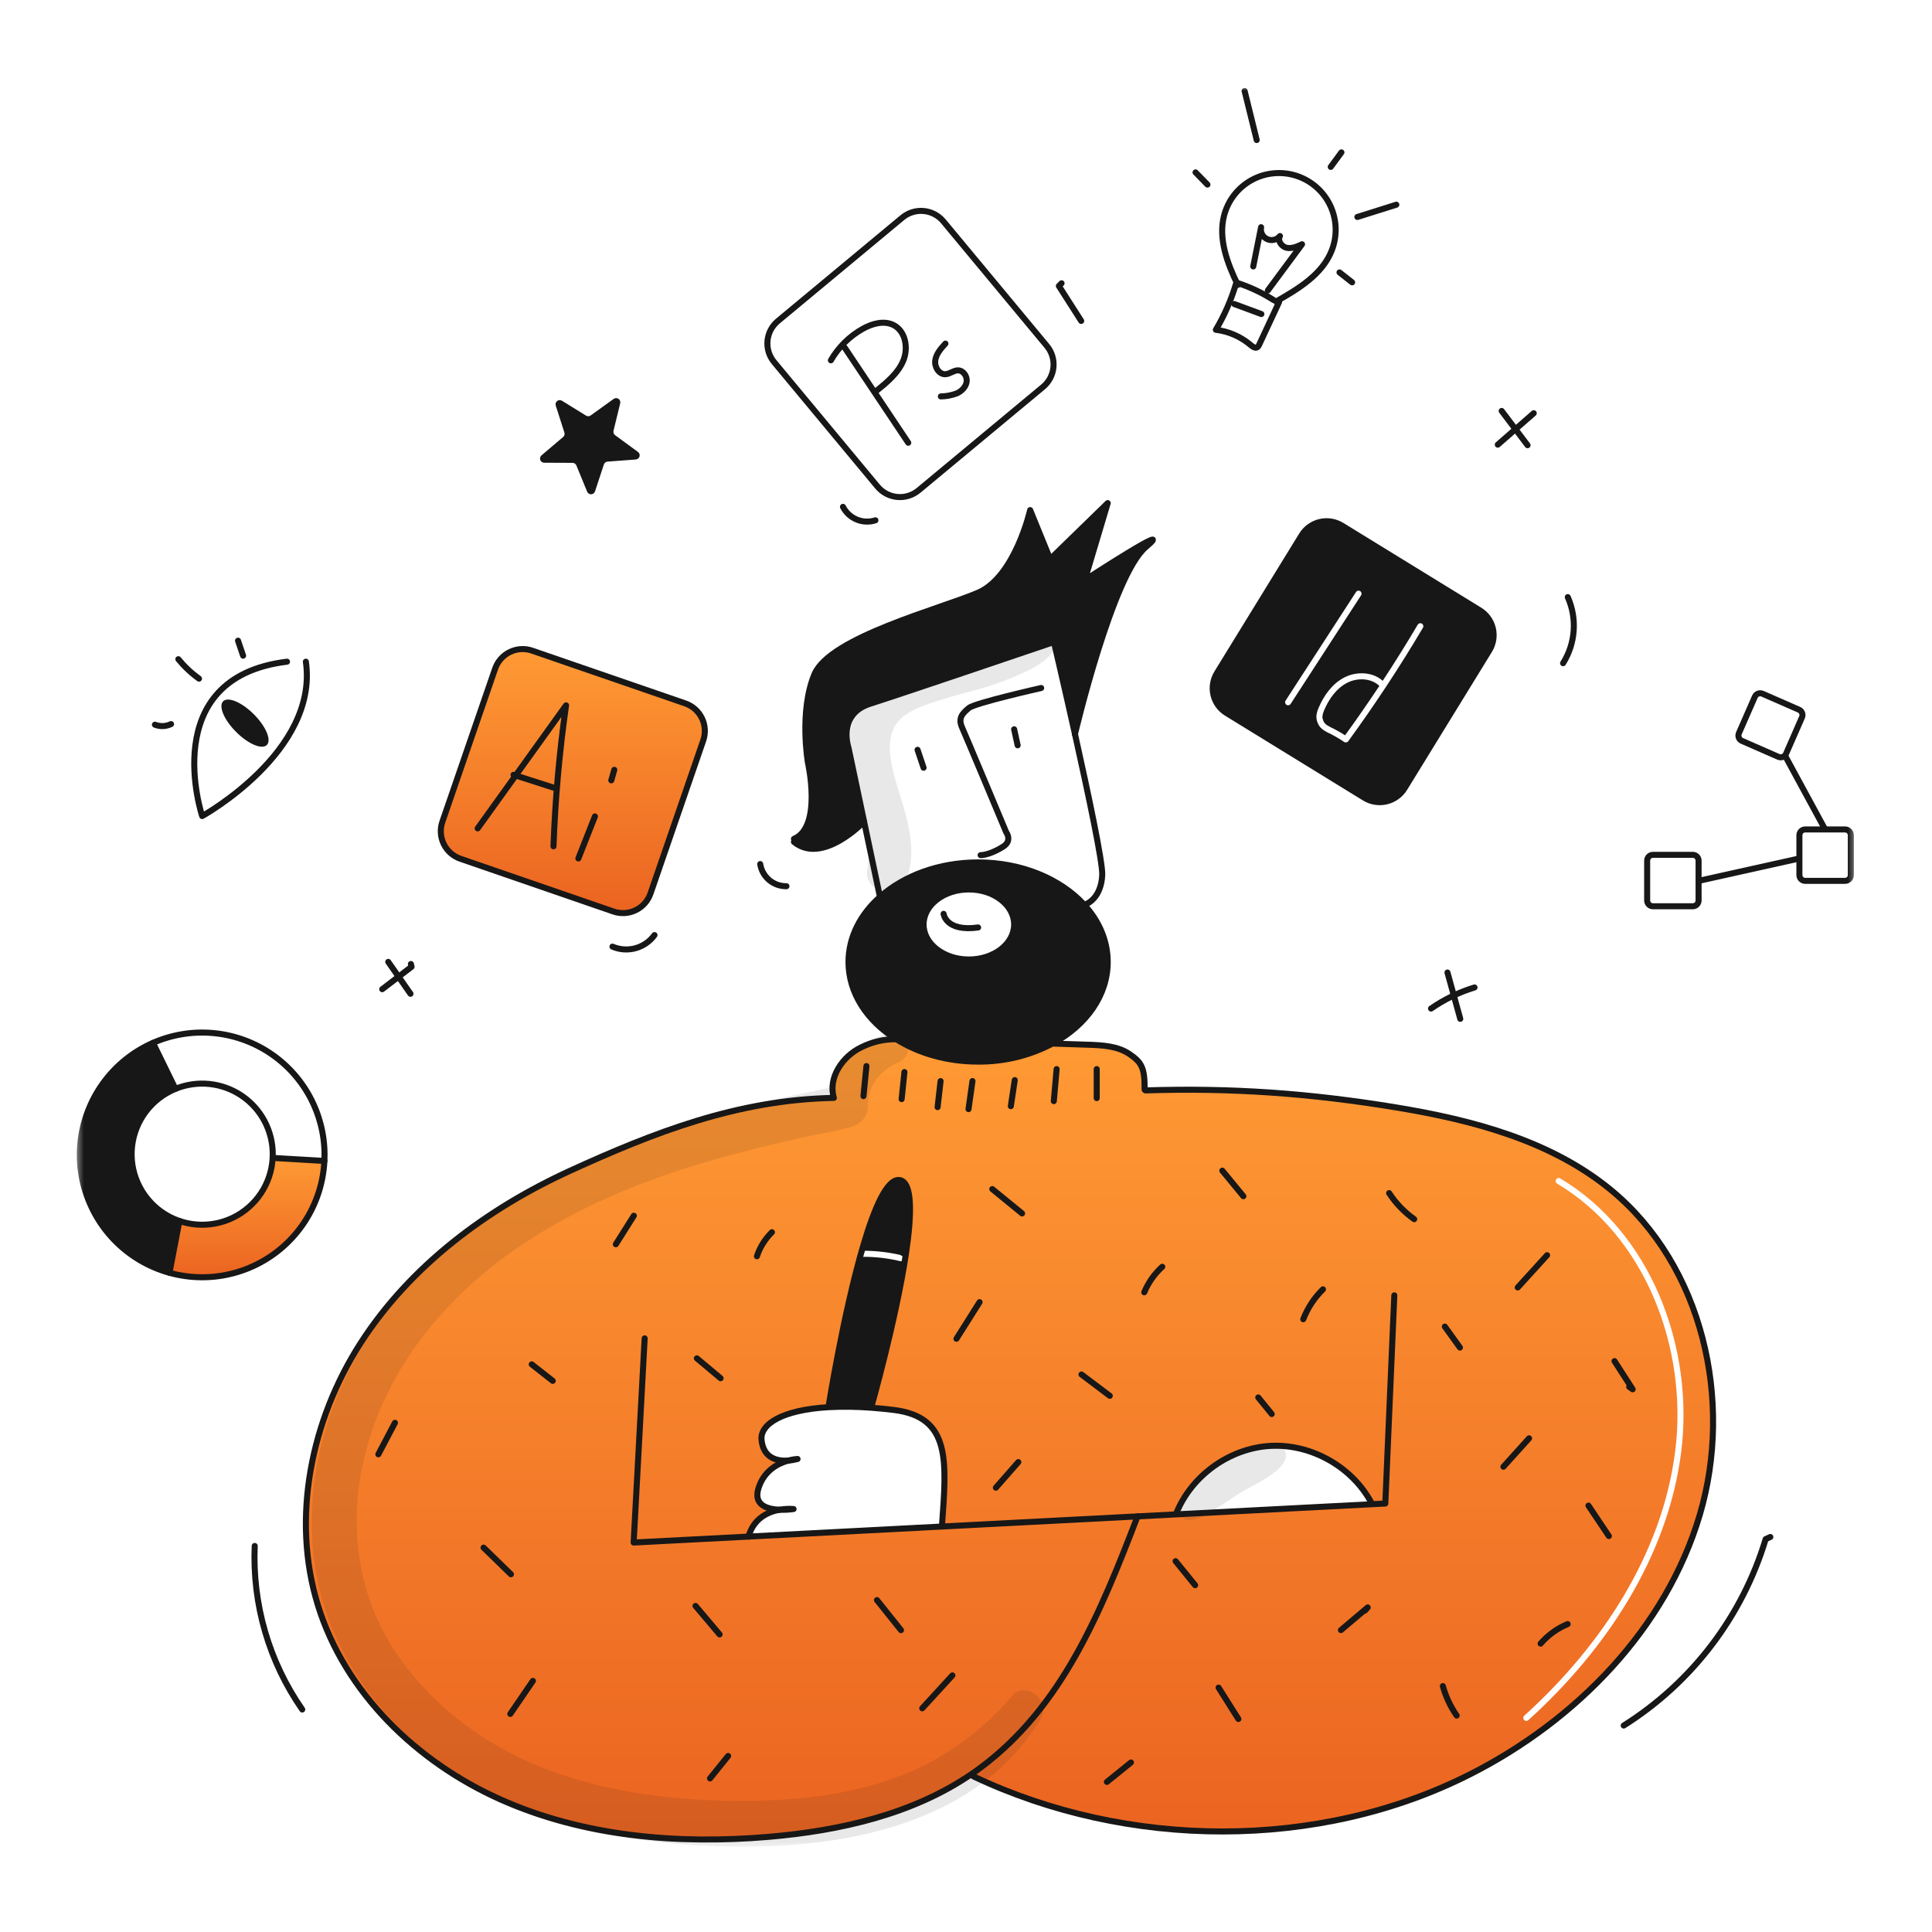<svg width="288" height="288" viewBox="0 0 288 288" fill="none" xmlns="http://www.w3.org/2000/svg">
<mask id="mask0_28_12842" style="mask-type:luminance" maskUnits="userSpaceOnUse" x="11" y="12" width="266" height="264">
<path d="M276.599 12.9H11.399V275.4H276.599V12.9Z" fill="white"/>
</mask>
<g mask="url(#mask0_28_12842)">
<path fill-rule="evenodd" clip-rule="evenodd" d="M129.87 209.786C129.87 209.786 133.564 196.776 135.048 186.876L134.639 186.816C133.025 183.372 128.962 185.678 128.812 185.763L128.672 185.722C128.593 185.99 128.515 186.261 128.437 186.535C128.511 186.482 128.602 186.45 128.7 186.45C130.62 186.449 132.532 186.674 134.399 187.121C134.641 187.179 134.79 187.421 134.732 187.663C134.674 187.905 134.431 188.054 134.19 187.996C132.392 187.566 130.549 187.349 128.701 187.35C128.514 187.35 128.353 187.236 128.285 187.073C125.543 196.915 123.51 209.697 123.51 209.697L123.514 209.764C125.63 209.655 127.751 209.682 129.864 209.846L129.87 209.786Z" fill="#171717"/>
<path fill-rule="evenodd" clip-rule="evenodd" d="M222.535 93.668C222.268 92.548 221.566 91.581 220.586 90.978L200.025 78.342C199.539 78.043 199 77.842 198.437 77.752C197.874 77.662 197.299 77.684 196.744 77.816C196.19 77.948 195.667 78.188 195.205 78.523C194.744 78.857 194.353 79.279 194.055 79.765L181.417 100.326C180.814 101.306 180.625 102.486 180.892 103.606C181.159 104.725 181.86 105.693 182.841 106.296L203.401 118.933C203.886 119.232 204.426 119.432 204.989 119.522C205.551 119.612 206.127 119.59 206.681 119.458C207.235 119.326 207.758 119.086 208.22 118.751C208.681 118.417 209.073 117.995 209.371 117.51L222.012 96.948C222.615 95.967 222.803 94.787 222.535 93.668ZM202.894 88.742C203.029 88.534 202.97 88.255 202.761 88.12C202.553 87.984 202.274 88.044 202.139 88.252L191.639 104.442C191.503 104.651 191.563 104.929 191.772 105.065C191.98 105.2 192.258 105.14 192.394 104.932L202.894 88.742ZM211.956 92.963C212.17 93.089 212.241 93.365 212.114 93.579C208.674 99.391 204.963 105.028 200.983 110.49C200.944 110.543 200.895 110.585 200.842 110.616C200.794 110.643 200.742 110.661 200.689 110.669C200.609 110.682 200.526 110.673 200.448 110.641C200.42 110.629 200.391 110.614 200.365 110.596C199.577 110.062 198.749 109.588 197.889 109.18C197.887 109.179 197.884 109.177 197.882 109.176C197.88 109.175 197.877 109.174 197.874 109.172C197.494 108.974 197.153 108.769 196.88 108.484C196.598 108.187 196.414 107.832 196.294 107.367V107.367C196.113 106.663 196.368 105.968 196.589 105.455C197.366 103.644 198.617 101.884 200.457 100.959C202.219 100.073 204.596 100.123 206.12 101.487C207.924 98.74 209.664 95.951 211.34 93.121C211.467 92.907 211.743 92.836 211.956 92.963ZM205.617 102.249C204.44 101.103 202.42 100.979 200.861 101.763C199.282 102.557 198.148 104.104 197.416 105.81C197.195 106.323 197.067 106.762 197.165 107.142C197.255 107.489 197.376 107.699 197.532 107.863C197.696 108.035 197.925 108.183 198.283 108.37C199.051 108.736 199.794 109.15 200.508 109.612C202.264 107.192 203.967 104.737 205.617 102.249Z" fill="#171717"/>
<path fill-rule="evenodd" clip-rule="evenodd" d="M204.476 224.104L204.482 224.231L175.342 225.743L175.336 225.623C177.597 219.957 183.329 215.851 189.419 215.534C195.51 215.218 201.638 218.704 204.476 224.104ZM74.532 268.209C86.967 273.773 100.999 274.972 114.572 273.815H114.573C125.223 272.908 136.069 270.454 144.855 264.436L145.102 264.798C168.009 275.673 196.572 275.942 219.184 264.468C234.97 256.459 248.379 242.752 253.392 225.774C258.404 208.796 253.829 188.676 240.171 177.412C231.261 170.065 219.619 166.984 208.228 165.1C195.438 162.989 183.71 162.13 170.756 162.545L170.622 162.431C170.657 159.187 170.188 158.373 168.393 157.143C166.599 155.913 164.291 155.802 162.119 155.733L157.141 155.571L157.078 155.46C153.615 157.325 149.737 158.285 145.804 158.25C141.127 158.25 136.841 156.975 133.499 154.848L133.458 154.911C131.709 154.917 129.984 155.325 128.418 156.103C125.59 157.441 123.393 160.669 124.302 163.662C109.899 163.925 97.375 168.858 84.966 174.53C72.557 180.202 61.165 188.706 53.775 200.176C46.384 211.647 43.36 226.27 47.393 239.307C51.416 252.322 62.097 262.645 74.532 268.209ZM135.048 186.876C133.565 196.775 129.871 209.786 129.871 209.786L129.865 209.848C130.931 209.927 132.047 210.035 133.217 210.178C141.585 211.198 141.133 217.488 140.471 226.723C140.454 226.956 140.437 227.191 140.42 227.428L140.426 227.558L136.826 227.745L111.576 229.057C112.356 226.293 114.538 225.356 116.205 225.056C114.414 224.981 112.245 224.388 113.073 221.816C113.935 219.131 116.091 218.11 117.521 217.723C116.028 217.828 113.812 217.492 113.52 214.654C113.276 212.291 116.611 210.16 123.513 209.764L123.51 209.698C123.51 209.698 125.736 195.7 128.672 185.722C130.356 179.993 132.272 175.589 134.132 175.916C136.028 176.249 135.927 181.017 135.048 186.876ZM232.577 175.665C232.363 175.537 232.087 175.608 231.96 175.821C231.833 176.035 231.903 176.311 232.117 176.438C245.304 184.28 251.65 201.034 249.718 216.333C247.786 231.63 238.71 245.359 227.224 255.752C227.04 255.919 227.026 256.203 227.193 256.387C227.36 256.572 227.644 256.586 227.828 256.419C239.416 245.933 248.643 232.021 250.611 216.446C252.577 200.872 246.136 183.728 232.577 175.665Z" fill="url(#paint0_linear_28_12842)"/>
<path d="M157.108 95.702C153.009 97.094 134.078 103.514 129.693 104.909C124.769 106.476 126.483 111.475 126.483 111.475L128.807 122.48C128.807 122.48 122.606 129.005 118.351 125.499V125.052C122.606 123.26 120.44 113.714 120.44 113.714C120.44 113.714 119.1 106.029 121.41 100.509C123.72 94.989 140.284 90.734 145.804 88.35C151.324 85.966 153.563 76.039 153.563 76.039L156.546 83.35L165.126 74.996L161.695 86.482C161.695 86.482 175.795 77.307 170.798 81.559C165.833 85.785 160.32 109.101 160.243 109.424C158.61 102.1 157.108 95.702 157.108 95.702Z" fill="#171717"/>
<path d="M161.563 134.807C163.808 137.232 165.126 140.2 165.126 143.402C165.126 148.367 161.953 152.765 157.08 155.46C153.617 157.325 149.739 158.285 145.806 158.25C141.129 158.25 136.842 156.975 133.501 154.848C129.214 152.124 126.484 148.008 126.484 143.402C126.484 139.658 128.289 136.234 131.269 133.625C134.81 130.518 140.01 128.558 145.806 128.558C152.308 128.558 158.059 131.025 161.563 134.807ZM151.176 137.81C151.176 134.925 148.155 132.585 144.426 132.585C140.698 132.585 137.676 134.925 137.676 137.81C137.676 140.695 140.698 143.031 144.426 143.031C148.155 143.031 151.176 140.691 151.176 137.81Z" fill="#171717"/>
<path d="M134.131 175.916C136.027 176.249 135.925 181.016 135.047 186.876L134.638 186.816C133.024 183.373 128.96 185.678 128.811 185.763L128.671 185.722C130.356 179.993 132.271 175.59 134.131 175.916Z" fill="#171717"/>
<path d="M102.142 104.852C103.23 105.228 104.125 106.02 104.63 107.055C105.135 108.09 105.208 109.284 104.833 110.372L96.971 133.19C96.595 134.279 95.802 135.174 94.767 135.678C93.732 136.182 92.539 136.254 91.451 135.879L68.636 128.016C67.548 127.641 66.653 126.849 66.148 125.815C65.643 124.78 65.57 123.588 65.944 122.499L73.807 99.681C73.993 99.142 74.283 98.645 74.661 98.218C75.039 97.791 75.498 97.443 76.01 97.194C76.523 96.944 77.079 96.798 77.649 96.763C78.218 96.729 78.788 96.807 79.327 96.993L102.142 104.852Z" fill="url(#paint1_linear_28_12842)"/>
<path d="M40.659 172.609L48.357 173.059C48.22 175.791 47.472 178.457 46.166 180.86C44.861 183.264 43.032 185.343 40.815 186.944C38.598 188.546 36.049 189.629 33.358 190.113C30.666 190.597 27.899 190.471 25.263 189.742L26.744 182.006C28.282 182.53 29.922 182.69 31.533 182.474C33.144 182.258 34.684 181.672 36.03 180.762C37.377 179.852 38.494 178.642 39.295 177.227C40.096 175.813 40.559 174.232 40.647 172.609L40.659 172.609Z" fill="url(#paint2_linear_28_12842)"/>
<path d="M26.744 182.006L25.263 189.742C21.636 188.735 18.409 186.63 16.024 183.717C13.64 180.803 12.216 177.223 11.946 173.468C11.677 169.713 12.576 165.966 14.519 162.742C16.463 159.518 19.357 156.975 22.803 155.46L26.154 162.314C24.172 163.126 22.485 164.522 21.318 166.318C20.151 168.114 19.561 170.223 19.625 172.364C19.689 174.505 20.405 176.575 21.677 178.298C22.949 180.021 24.717 181.315 26.744 182.006Z" fill="#171717"/>
<path d="M133.46 154.911C131.711 154.918 129.986 155.326 128.42 156.103C125.592 157.441 123.395 160.669 124.304 163.662C109.901 163.925 97.378 168.862 84.968 174.53C72.559 180.199 61.167 188.706 53.777 200.176C46.386 211.647 43.362 226.27 47.395 239.307C51.418 252.322 62.099 262.642 74.534 268.209C86.969 273.777 101.001 274.972 114.574 273.815C125.224 272.908 136.07 270.455 144.856 264.436C145.274 264.154 145.686 263.859 146.092 263.558C158.353 254.481 164.092 240.28 169.57 226.045" stroke="#171717" stroke-width="0.9" stroke-linecap="round" stroke-linejoin="round"/>
<path d="M170.624 162.432C170.659 159.188 170.186 158.373 168.395 157.143C166.604 155.913 164.293 155.802 162.121 155.733L157.143 155.572" stroke="#171717" stroke-width="0.9" stroke-linecap="round" stroke-linejoin="round"/>
<path d="M170.758 162.546C183.712 162.13 195.44 162.99 208.23 165.101C219.621 166.984 231.264 170.066 240.173 177.412C253.831 188.677 258.406 208.797 253.394 225.775C248.381 242.753 234.97 256.459 219.184 264.468C196.572 275.942 168.009 275.672 145.102 264.798" stroke="#171717" stroke-width="0.9" stroke-linecap="round" stroke-linejoin="round"/>
<path d="M136.827 227.744L140.425 227.557L169.569 226.044L175.342 225.744L204.482 224.231L206.505 224.127L207.849 193.094" stroke="#171717" stroke-width="0.9" stroke-linecap="round" stroke-linejoin="round"/>
<path d="M116.206 225.056C114.538 225.356 112.357 226.292 111.577 229.057" stroke="#171717" stroke-width="0.9" stroke-linecap="round" stroke-linejoin="round"/>
<path d="M116.206 225.055C116.904 225.082 117.603 225.046 118.295 224.948C117.597 224.893 116.895 224.929 116.206 225.055Z" stroke="#171717" stroke-width="0.9" stroke-linecap="round" stroke-linejoin="round"/>
<path d="M117.522 217.722C116.092 218.109 113.936 219.13 113.074 221.815C112.246 224.386 114.415 224.979 116.206 225.055" stroke="#171717" stroke-width="0.9" stroke-linecap="round" stroke-linejoin="round"/>
<path d="M117.521 217.722C117.985 217.69 118.444 217.611 118.891 217.488C118.428 217.518 117.969 217.596 117.521 217.722Z" stroke="#171717" stroke-width="0.9" stroke-linecap="round" stroke-linejoin="round"/>
<path d="M140.419 227.427C141.104 217.807 141.795 211.222 133.216 210.177C132.046 210.034 130.93 209.926 129.864 209.847C127.752 209.683 125.631 209.655 123.514 209.764C116.612 210.16 113.277 212.291 113.521 214.654C113.812 217.492 116.028 217.828 117.522 217.723" stroke="#171717" stroke-width="0.9" stroke-linecap="round" stroke-linejoin="round"/>
<path d="M96.099 199.507L94.456 229.944L111.577 229.056L136.827 227.744" stroke="#171717" stroke-width="0.9" stroke-linecap="round" stroke-linejoin="round"/>
<path d="M175.335 225.623C177.596 219.957 183.328 215.851 189.419 215.534C195.51 215.217 201.638 218.705 204.476 224.104" stroke="#171717" stroke-width="0.9" stroke-linecap="round" stroke-linejoin="round"/>
<path d="M161.563 134.807C163.808 137.232 165.126 140.2 165.126 143.402C165.126 148.367 161.953 152.765 157.08 155.46C153.617 157.325 149.739 158.285 145.806 158.25C141.129 158.25 136.842 156.975 133.501 154.848C129.214 152.124 126.484 148.008 126.484 143.402C126.484 139.658 128.289 136.234 131.269 133.625C134.81 130.518 140.01 128.558 145.806 128.558C152.308 128.558 158.059 131.025 161.563 134.807Z" stroke="#171717" stroke-width="0.9" stroke-linecap="round" stroke-linejoin="round"/>
<path d="M151.176 137.81C151.176 140.691 148.155 143.031 144.426 143.031C140.698 143.031 137.676 140.691 137.676 137.81C137.676 134.928 140.698 132.585 144.426 132.585C148.155 132.585 151.176 134.925 151.176 137.81Z" stroke="#171717" stroke-width="0.9" stroke-linecap="round" stroke-linejoin="round"/>
<path d="M131.123 133.453L128.809 122.48L126.485 111.475C126.485 111.475 124.77 106.475 129.695 104.909C134.08 103.514 153.011 97.094 157.11 95.702L157.893 95.436" stroke="#171717" stroke-width="0.9" stroke-linecap="round" stroke-linejoin="round"/>
<path d="M160.244 109.424C158.611 102.1 157.108 95.702 157.108 95.702" stroke="#171717" stroke-width="0.9" stroke-linecap="round" stroke-linejoin="round"/>
<path d="M162.041 134.706C162.041 134.706 164.156 133.853 164.308 130.422C164.39 128.542 162.222 118.305 160.244 109.427" stroke="#171717" stroke-width="0.9" stroke-linecap="round" stroke-linejoin="round"/>
<path d="M155.206 102.56C155.206 102.56 145.286 104.798 144.426 105.543C143.567 106.289 142.749 106.961 143.418 108.453C144.087 109.946 149.984 124.043 149.984 124.043C149.984 124.043 150.954 125.311 149.537 126.208C148.12 127.105 146.852 127.476 146.18 127.476" stroke="#171717" stroke-width="0.9" stroke-linecap="round" stroke-linejoin="round"/>
<path d="M137.677 114.446L136.779 111.773" stroke="#171717" stroke-width="0.9" stroke-linecap="round" stroke-linejoin="round"/>
<path d="M151.699 111.101L151.176 108.714" stroke="#171717" stroke-width="0.9" stroke-linecap="round" stroke-linejoin="round"/>
<path d="M140.66 136.224C140.66 136.224 140.958 138.924 145.806 138.257" stroke="#171717" stroke-width="0.9" stroke-linecap="round" stroke-linejoin="round"/>
<path d="M128.808 122.48C128.808 122.48 122.607 129.005 118.352 125.499" stroke="#171717" stroke-width="0.9" stroke-linecap="round" stroke-linejoin="round"/>
<path d="M160.244 109.427V109.424C160.32 109.101 165.833 85.784 170.798 81.559C175.795 77.307 161.696 86.482 161.696 86.482L165.126 74.996L156.546 83.35L153.563 76.039C153.563 76.039 151.325 85.963 145.805 88.35C140.285 90.737 123.725 94.989 121.411 100.509C119.097 106.028 120.441 113.714 120.441 113.714C120.441 113.714 122.606 123.26 118.352 125.052" stroke="#171717" stroke-width="0.9" stroke-linecap="round" stroke-linejoin="round"/>
<path d="M91.451 135.879L68.636 128.016C67.548 127.641 66.653 126.849 66.148 125.815C65.643 124.78 65.57 123.588 65.944 122.499L73.807 99.681C73.993 99.142 74.283 98.645 74.661 98.218C75.039 97.791 75.498 97.443 76.01 97.194C76.523 96.944 77.079 96.798 77.649 96.763C78.218 96.729 78.788 96.807 79.327 96.993L102.142 104.853C103.231 105.228 104.126 106.021 104.63 107.056C105.135 108.091 105.208 109.284 104.834 110.373L96.971 133.191C96.595 134.279 95.803 135.174 94.767 135.678C93.732 136.182 92.539 136.254 91.451 135.879Z" stroke="#171717" stroke-width="0.9" stroke-linecap="round" stroke-linejoin="round"/>
<path d="M130.812 72.533L115.392 53.973C115.028 53.534 114.753 53.028 114.584 52.484C114.416 51.939 114.356 51.367 114.408 50.799C114.461 50.232 114.624 49.68 114.89 49.175C115.156 48.671 115.518 48.224 115.957 47.86L134.52 32.435C135.406 31.701 136.547 31.348 137.693 31.453C138.838 31.559 139.895 32.115 140.631 33L156.051 51.564C156.416 52.002 156.691 52.507 156.86 53.052C157.029 53.596 157.089 54.169 157.037 54.737C156.984 55.304 156.82 55.856 156.554 56.361C156.288 56.865 155.926 57.312 155.487 57.676L136.927 73.101C136.04 73.835 134.899 74.188 133.752 74.082C132.605 73.975 131.548 73.418 130.812 72.533Z" stroke="#171717" stroke-width="0.9" stroke-linecap="round" stroke-linejoin="round"/>
<path d="M222.012 96.948L209.371 117.51C209.072 117.995 208.681 118.417 208.219 118.751C207.758 119.086 207.235 119.326 206.68 119.458C206.126 119.59 205.551 119.612 204.988 119.522C204.426 119.432 203.886 119.232 203.401 118.933L182.84 106.296C181.86 105.693 181.159 104.725 180.892 103.606C180.625 102.486 180.814 101.306 181.416 100.326L194.054 79.765C194.352 79.279 194.743 78.857 195.205 78.523C195.667 78.188 196.189 77.948 196.744 77.816C197.299 77.684 197.873 77.662 198.436 77.752C198.999 77.842 199.539 78.043 200.024 78.342L220.585 90.979C221.565 91.582 222.266 92.549 222.534 93.668C222.802 94.788 222.614 95.967 222.012 96.948Z" stroke="#171717" stroke-width="0.9" stroke-linecap="round" stroke-linejoin="round"/>
<path d="M123.51 209.697C123.51 209.697 125.736 195.7 128.672 185.722C130.355 179.992 132.272 175.589 134.132 175.916C136.028 176.249 135.927 181.016 135.049 186.876C133.565 196.776 129.871 209.786 129.871 209.786" stroke="#171717" stroke-width="0.9" stroke-linecap="round" stroke-linejoin="round"/>
<path d="M128.808 185.767L128.811 185.764C128.961 185.678 133.025 183.373 134.639 186.817" stroke="#171717" stroke-width="0.9" stroke-linecap="round" stroke-linejoin="round"/>
<path d="M22.803 155.46C25.579 154.242 28.616 153.734 31.638 153.984C34.66 154.234 37.571 155.233 40.11 156.891C42.649 158.549 44.734 160.813 46.178 163.479C47.622 166.146 48.379 169.13 48.379 172.162C48.379 172.462 48.373 172.762 48.357 173.059C48.197 176.304 47.173 179.447 45.391 182.163C43.61 184.879 41.135 187.071 38.224 188.51C35.311 189.95 32.068 190.586 28.828 190.352C25.588 190.119 22.469 189.024 19.794 187.182C17.118 185.339 14.983 182.815 13.61 179.871C12.237 176.928 11.674 173.671 11.981 170.437C12.288 167.203 13.453 164.109 15.355 161.477C17.258 158.844 19.829 156.766 22.803 155.46Z" stroke="#171717" stroke-width="0.9" stroke-linecap="round" stroke-linejoin="round"/>
<path d="M26.154 162.314C27.752 161.661 29.486 161.41 31.203 161.585C32.921 161.76 34.569 162.355 36.002 163.317C37.435 164.279 38.609 165.579 39.422 167.102C40.234 168.625 40.659 170.325 40.659 172.051C40.659 172.238 40.653 172.425 40.647 172.609C40.547 174.49 39.944 176.309 38.901 177.877C37.858 179.445 36.413 180.705 34.717 181.524C33.021 182.343 31.137 182.692 29.26 182.535C27.383 182.377 25.583 181.719 24.048 180.628C22.512 179.537 21.298 178.054 20.531 176.334C19.764 174.614 19.473 172.719 19.689 170.848C19.904 168.977 20.617 167.199 21.755 165.697C22.892 164.196 24.412 163.028 26.154 162.314Z" stroke="#171717" stroke-width="0.9" stroke-linecap="round" stroke-linejoin="round"/>
<path d="M26.154 162.314L22.803 155.46" stroke="#171717" stroke-width="0.9" stroke-linecap="round" stroke-linejoin="round"/>
<path d="M26.744 182.006L25.263 189.742" stroke="#171717" stroke-width="0.9" stroke-linecap="round" stroke-linejoin="round"/>
<path d="M40.659 172.609L48.357 173.059" stroke="#171717" stroke-width="0.9" stroke-linecap="round" stroke-linejoin="round"/>
<path d="M135.39 65.999L125.907 51.806" stroke="#171717" stroke-width="0.9" stroke-linecap="round" stroke-linejoin="round"/>
<path d="M123.858 53.712C124.991 51.751 126.631 50.13 128.607 49.02C130.024 48.226 131.806 47.724 133.243 48.48C135.013 49.412 135.421 51.915 134.651 53.763C133.882 55.61 132.27 56.95 130.717 58.213" stroke="#171717" stroke-width="0.9" stroke-linecap="round" stroke-linejoin="round"/>
<path d="M140.933 51.22C140.266 51.946 139.567 52.733 139.42 53.708C139.273 54.682 139.969 55.843 140.953 55.782C141.595 55.743 142.137 55.218 142.78 55.209C143.584 55.196 144.203 56.08 144.1 56.879C143.996 57.678 143.35 58.321 142.613 58.647C141.857 58.929 141.059 59.08 140.252 59.094" stroke="#171717" stroke-width="0.9" stroke-linecap="round" stroke-linejoin="round"/>
<path d="M71.206 123.484L84.381 105.143C83.388 112.11 82.763 119.124 82.509 126.157" stroke="#171717" stroke-width="0.9" stroke-linecap="round" stroke-linejoin="round"/>
<path d="M76.554 115.5L82.822 117.508" stroke="#171717" stroke-width="0.9" stroke-linecap="round" stroke-linejoin="round"/>
<path d="M86.216 127.967L88.685 121.703" stroke="#171717" stroke-width="0.9" stroke-linecap="round" stroke-linejoin="round"/>
<path d="M91.124 116.323L91.572 114.757" stroke="#171717" stroke-width="0.9" stroke-linecap="round" stroke-linejoin="round"/>
<path d="M45.056 254.832C40.093 247.699 37.604 239.137 37.97 230.456" stroke="#171717" stroke-width="0.9" stroke-linecap="round" stroke-linejoin="round"/>
<path d="M242.046 257.223C252.221 250.815 259.735 240.945 263.205 229.433L263.901 229.117" stroke="#171717" stroke-width="0.9" stroke-linecap="round" stroke-linejoin="round"/>
<path d="M128.715 163.395L129.158 158.919" stroke="#171717" stroke-width="0.9" stroke-linecap="round" stroke-linejoin="round"/>
<path d="M134.406 163.845L134.823 159.813" stroke="#171717" stroke-width="0.9" stroke-linecap="round" stroke-linejoin="round"/>
<path d="M139.764 165.037L140.212 161.158" stroke="#171717" stroke-width="0.9" stroke-linecap="round" stroke-linejoin="round"/>
<path d="M144.375 165.334L144.964 161.155" stroke="#171717" stroke-width="0.9" stroke-linecap="round" stroke-linejoin="round"/>
<path d="M150.684 164.892L151.269 161.011" stroke="#171717" stroke-width="0.9" stroke-linecap="round" stroke-linejoin="round"/>
<path d="M157.09 164.144L157.51 159.367" stroke="#171717" stroke-width="0.9" stroke-linecap="round" stroke-linejoin="round"/>
<path d="M163.486 163.695V159.368" stroke="#171717" stroke-width="0.9" stroke-linecap="round" stroke-linejoin="round"/>
<path d="M242.862 206.739L243.38 207.101L240.673 202.901" stroke="#171717" stroke-width="0.9" stroke-linecap="round" stroke-linejoin="round"/>
<path d="M224.112 218.645L227.934 214.409" stroke="#171717" stroke-width="0.9" stroke-linecap="round" stroke-linejoin="round"/>
<path d="M226.246 191.918L230.623 187.11" stroke="#171717" stroke-width="0.9" stroke-linecap="round" stroke-linejoin="round"/>
<path d="M217.629 200.878L215.379 197.754" stroke="#171717" stroke-width="0.9" stroke-linecap="round" stroke-linejoin="round"/>
<path d="M210.811 181.74C209.334 180.689 208.067 179.371 207.076 177.854" stroke="#171717" stroke-width="0.9" stroke-linecap="round" stroke-linejoin="round"/>
<path d="M194.274 196.659C194.923 194.979 195.924 193.457 197.211 192.197" stroke="#171717" stroke-width="0.9" stroke-linecap="round" stroke-linejoin="round"/>
<path d="M185.345 178.316L182.211 174.511" stroke="#171717" stroke-width="0.9" stroke-linecap="round" stroke-linejoin="round"/>
<path d="M170.573 192.639C171.179 191.19 172.095 189.891 173.259 188.835" stroke="#171717" stroke-width="0.9" stroke-linecap="round" stroke-linejoin="round"/>
<path d="M165.432 208.073L161.215 204.893" stroke="#171717" stroke-width="0.9" stroke-linecap="round" stroke-linejoin="round"/>
<path d="M189.573 210.786L187.566 208.318" stroke="#171717" stroke-width="0.9" stroke-linecap="round" stroke-linejoin="round"/>
<path d="M148.454 221.765L151.801 217.95" stroke="#171717" stroke-width="0.9" stroke-linecap="round" stroke-linejoin="round"/>
<path d="M142.579 199.564L146.024 194.107" stroke="#171717" stroke-width="0.9" stroke-linecap="round" stroke-linejoin="round"/>
<path d="M152.36 180.882L147.92 177.256" stroke="#171717" stroke-width="0.9" stroke-linecap="round" stroke-linejoin="round"/>
<path d="M112.833 187.268C113.284 185.913 114.051 184.686 115.071 183.687" stroke="#171717" stroke-width="0.9" stroke-linecap="round" stroke-linejoin="round"/>
<path d="M107.416 205.45L103.881 202.486" stroke="#171717" stroke-width="0.9" stroke-linecap="round" stroke-linejoin="round"/>
<path d="M91.8 185.48L94.484 181.227" stroke="#171717" stroke-width="0.9" stroke-linecap="round" stroke-linejoin="round"/>
<path d="M82.396 205.843L79.263 203.382" stroke="#171717" stroke-width="0.9" stroke-linecap="round" stroke-linejoin="round"/>
<path d="M56.4 216.791L58.873 212.097" stroke="#171717" stroke-width="0.9" stroke-linecap="round" stroke-linejoin="round"/>
<path d="M76.166 234.676L72.086 230.702" stroke="#171717" stroke-width="0.9" stroke-linecap="round" stroke-linejoin="round"/>
<path d="M76.072 255.487L79.438 250.569" stroke="#171717" stroke-width="0.9" stroke-linecap="round" stroke-linejoin="round"/>
<path d="M107.269 243.639L103.68 239.394" stroke="#171717" stroke-width="0.9" stroke-linecap="round" stroke-linejoin="round"/>
<path d="M105.842 265.107L108.54 261.76" stroke="#171717" stroke-width="0.9" stroke-linecap="round" stroke-linejoin="round"/>
<path d="M134.308 243.002L130.729 238.525" stroke="#171717" stroke-width="0.9" stroke-linecap="round" stroke-linejoin="round"/>
<path d="M137.477 254.655L141.971 249.75" stroke="#171717" stroke-width="0.9" stroke-linecap="round" stroke-linejoin="round"/>
<path d="M178.156 236.302L175.246 232.721" stroke="#171717" stroke-width="0.9" stroke-linecap="round" stroke-linejoin="round"/>
<path d="M165.004 265.63L168.591 262.729" stroke="#171717" stroke-width="0.9" stroke-linecap="round" stroke-linejoin="round"/>
<path d="M184.601 256.244L181.652 251.568" stroke="#171717" stroke-width="0.9" stroke-linecap="round" stroke-linejoin="round"/>
<path d="M199.891 242.995L203.881 239.617L203.47 240.085" stroke="#171717" stroke-width="0.9" stroke-linecap="round" stroke-linejoin="round"/>
<path d="M217.144 255.737C216.215 254.399 215.519 252.914 215.084 251.344" stroke="#171717" stroke-width="0.9" stroke-linecap="round" stroke-linejoin="round"/>
<path d="M229.657 245.01C230.755 243.74 232.134 242.743 233.685 242.1" stroke="#171717" stroke-width="0.9" stroke-linecap="round" stroke-linejoin="round"/>
<path d="M239.827 228.978L236.791 224.438" stroke="#171717" stroke-width="0.9" stroke-linecap="round" stroke-linejoin="round"/>
<path d="M90.019 69.24L88.696 73.253C88.656 73.374 88.58 73.48 88.478 73.557C88.376 73.633 88.253 73.677 88.126 73.681C87.998 73.686 87.872 73.651 87.765 73.582C87.658 73.513 87.574 73.413 87.526 73.295L85.921 69.384C85.874 69.27 85.794 69.173 85.692 69.104C85.59 69.035 85.469 68.998 85.346 68.997L81.121 68.979C80.993 68.978 80.869 68.939 80.764 68.865C80.66 68.792 80.581 68.689 80.537 68.569C80.493 68.449 80.488 68.319 80.52 68.195C80.553 68.072 80.623 67.962 80.72 67.879L83.942 65.145C84.037 65.066 84.105 64.96 84.139 64.841C84.173 64.723 84.171 64.597 84.133 64.479L82.843 60.455C82.805 60.334 82.804 60.203 82.842 60.081C82.879 59.96 82.954 59.853 83.054 59.774C83.154 59.696 83.276 59.65 83.403 59.643C83.531 59.636 83.657 59.668 83.765 59.735L87.361 61.955C87.466 62.02 87.588 62.052 87.711 62.047C87.834 62.043 87.953 62.002 88.053 61.93L91.483 59.461C91.586 59.387 91.71 59.346 91.838 59.344C91.965 59.342 92.09 59.379 92.196 59.45C92.302 59.521 92.383 59.623 92.429 59.742C92.475 59.861 92.484 59.991 92.454 60.115L91.453 64.221C91.424 64.341 91.431 64.467 91.473 64.582C91.516 64.698 91.591 64.799 91.69 64.872L95.1 67.37C95.203 67.445 95.281 67.55 95.322 67.671C95.363 67.791 95.367 67.922 95.332 68.044C95.296 68.167 95.225 68.276 95.126 68.356C95.027 68.437 94.906 68.485 94.779 68.495L90.564 68.812C90.442 68.822 90.324 68.867 90.227 68.944C90.13 69.02 90.058 69.123 90.019 69.24Z" fill="#171717"/>
<path d="M252.341 127.43H246.401C245.925 127.43 245.539 127.815 245.539 128.292V134.232C245.539 134.709 245.925 135.095 246.401 135.095H252.341C252.817 135.095 253.204 134.709 253.204 134.232V128.292C253.204 127.815 252.817 127.43 252.341 127.43Z" stroke="#171717" stroke-width="0.9" stroke-miterlimit="10"/>
<path d="M268.175 105.797L262.733 103.415C262.297 103.224 261.788 103.423 261.597 103.859L259.215 109.301C259.024 109.737 259.223 110.246 259.659 110.437L265.101 112.819C265.537 113.01 266.046 112.811 266.237 112.375L268.619 106.933C268.81 106.497 268.611 105.988 268.175 105.797Z" stroke="#171717" stroke-width="0.9" stroke-miterlimit="10"/>
<path d="M275.037 123.643H269.097C268.62 123.643 268.234 124.029 268.234 124.506V130.446C268.234 130.922 268.62 131.308 269.097 131.308H275.037C275.514 131.308 275.899 130.922 275.899 130.446V124.506C275.899 124.029 275.514 123.643 275.037 123.643Z" stroke="#171717" stroke-width="0.9" stroke-miterlimit="10"/>
<path d="M253.204 131.309L268.235 127.967" stroke="#171717" stroke-width="0.9" stroke-miterlimit="10"/>
<path d="M265.913 112.312L272.067 123.643" stroke="#171717" stroke-width="0.9" stroke-miterlimit="10"/>
<path d="M184.252 42.286C183.538 44.693 182.528 47.003 181.246 49.161C183.169 49.396 184.98 50.192 186.454 51.449C186.738 51.692 187.138 51.965 187.445 51.753C187.558 51.66 187.643 51.539 187.693 51.402L190.676 45.012" stroke="#171717" stroke-width="0.9" stroke-linecap="round" stroke-linejoin="round"/>
<path d="M190.227 44.945C193.554 43.055 197.115 40.907 198.517 37.347C198.94 36.273 199.139 35.123 199.101 33.969C199.063 32.815 198.789 31.68 198.295 30.636C197.802 29.592 197.1 28.66 196.232 27.898C195.365 27.136 194.35 26.56 193.251 26.205C192.152 25.85 190.992 25.724 189.843 25.835C188.693 25.946 187.578 26.291 186.568 26.849C185.557 27.408 184.671 28.167 183.965 29.081C183.259 29.995 182.748 31.044 182.463 32.163C181.58 35.632 182.957 39.25 184.514 42.473" stroke="#171717" stroke-width="0.9" stroke-linecap="round" stroke-linejoin="round"/>
<path d="M184.368 42.15C186.307 42.77 188.157 43.642 189.871 44.741" stroke="#171717" stroke-width="0.9" stroke-linecap="round" stroke-linejoin="round"/>
<path d="M184 45.325L188.028 46.815" stroke="#171717" stroke-width="0.9" stroke-linecap="round" stroke-linejoin="round"/>
<path d="M188.995 43.296L194.092 36.411C193.375 36.749 192.595 37.096 191.818 36.939C191.041 36.782 190.389 35.862 190.802 35.186C190.579 35.467 190.267 35.664 189.917 35.745C189.568 35.827 189.201 35.789 188.876 35.637C188.551 35.484 188.287 35.227 188.126 34.906C187.965 34.585 187.917 34.219 187.99 33.868L186.82 39.718" stroke="#171717" stroke-width="0.9" stroke-linecap="round" stroke-linejoin="round"/>
<path d="M179.992 27.515L178.218 25.697" stroke="#171717" stroke-width="0.9" stroke-linecap="round" stroke-linejoin="round"/>
<path d="M187.336 20.875L185.533 13.564" stroke="#171717" stroke-width="0.9" stroke-linecap="round" stroke-linejoin="round"/>
<path d="M198.371 24.88L199.964 22.715" stroke="#171717" stroke-width="0.9" stroke-linecap="round" stroke-linejoin="round"/>
<path d="M202.34 32.344L208.148 30.514" stroke="#171717" stroke-width="0.9" stroke-linecap="round" stroke-linejoin="round"/>
<path d="M199.678 40.608L201.559 42.086" stroke="#171717" stroke-width="0.9" stroke-linecap="round" stroke-linejoin="round"/>
<path d="M45.596 98.636C47.513 112.057 30.139 121.648 30.139 121.648C30.139 121.648 23.239 101.016 42.784 98.636" stroke="#171717" stroke-width="0.9" stroke-linecap="round" stroke-linejoin="round"/>
<path d="M39.777 111.054C40.506 110.325 39.638 108.276 37.839 106.477C36.04 104.678 33.991 103.81 33.263 104.539C32.534 105.267 33.402 107.316 35.201 109.115C37 110.914 39.049 111.782 39.777 111.054Z" fill="#171717"/>
<path d="M36.239 97.741L35.484 95.506" stroke="#171717" stroke-width="0.9" stroke-linecap="round" stroke-linejoin="round"/>
<path d="M29.665 101.165C28.517 100.336 27.482 99.362 26.585 98.266" stroke="#171717" stroke-width="0.9" stroke-linecap="round" stroke-linejoin="round"/>
<path d="M25.498 107.938C25.125 108.117 24.72 108.219 24.306 108.235C23.892 108.251 23.48 108.181 23.094 108.031" stroke="#171717" stroke-width="0.9" stroke-linecap="round" stroke-linejoin="round"/>
<path d="M61.189 148.14L57.876 143.386" stroke="#171717" stroke-width="0.9" stroke-linecap="round" stroke-linejoin="round"/>
<path d="M56.978 147.459L61.35 144.116L61.253 143.703" stroke="#171717" stroke-width="0.9" stroke-linecap="round" stroke-linejoin="round"/>
<path d="M91.298 141.113C92.383 141.578 93.594 141.661 94.733 141.349C95.871 141.036 96.87 140.346 97.566 139.392" stroke="#171717" stroke-width="0.9" stroke-linecap="round" stroke-linejoin="round"/>
<path d="M117.236 132.107C116.296 132.121 115.381 131.794 114.662 131.187C113.943 130.58 113.467 129.734 113.322 128.804" stroke="#171717" stroke-width="0.9" stroke-linecap="round" stroke-linejoin="round"/>
<path d="M130.498 77.561C129.584 77.855 128.596 77.815 127.71 77.447C126.824 77.08 126.097 76.409 125.66 75.555" stroke="#171717" stroke-width="0.9" stroke-linecap="round" stroke-linejoin="round"/>
<path d="M161.174 47.841L157.844 42.631L158.246 42.228" stroke="#171717" stroke-width="0.9" stroke-linecap="round" stroke-linejoin="round"/>
<path d="M223.274 66.283L228.631 61.599" stroke="#171717" stroke-width="0.9" stroke-linecap="round" stroke-linejoin="round"/>
<path d="M227.71 66.365L223.852 61.26" stroke="#171717" stroke-width="0.9" stroke-linecap="round" stroke-linejoin="round"/>
<path d="M233.006 98.862C233.92 97.403 234.462 95.741 234.584 94.023C234.706 92.305 234.404 90.584 233.706 89.01" stroke="#171717" stroke-width="0.9" stroke-linecap="round" stroke-linejoin="round"/>
<path d="M217.68 151.877L215.771 144.972" stroke="#171717" stroke-width="0.9" stroke-linecap="round" stroke-linejoin="round"/>
<path d="M213.323 150.345C215.308 148.968 217.496 147.906 219.807 147.198" stroke="#171717" stroke-width="0.9" stroke-linecap="round" stroke-linejoin="round"/>
<g opacity="0.1">
<path d="M132.664 154.057C127.92 155.008 124.156 159.412 123.295 164.102L126.28 161.829C123.984 161.994 121.681 162.596 119.428 163.057C117.244 163.504 115.065 163.972 112.896 164.488C108.567 165.517 104.266 166.675 100.03 168.039C91.995 170.624 84.123 173.938 76.928 178.378C63.522 186.652 52.261 198.98 48.124 214.465C46.028 222.313 45.823 230.785 48.082 238.622C50.144 245.779 54.237 252.247 59.482 257.499C71.404 269.436 88.208 274.261 104.676 275.134C122.715 276.088 145.033 273.156 155.156 256.153C156.705 253.552 152.886 250.383 150.849 252.83C146.359 258.148 140.604 262.252 134.114 264.765C126.431 267.69 118.223 268.485 110.058 268.455C95.381 268.401 79.69 265.547 67.996 256.065C62.83 251.876 58.42 246.615 55.835 240.439C53.17 234.074 52.579 226.888 53.733 220.114C56.157 205.875 65.268 194.181 76.975 186.121C83.949 181.321 91.649 177.726 99.647 174.994C104.121 173.466 108.675 172.184 113.264 171.055C115.518 170.502 117.778 169.974 120.044 169.472C122.37 168.954 124.844 168.651 127.104 167.91C128.385 167.49 129.406 166.327 129.377 164.924C129.317 162.004 131.17 159.531 133.861 158.395C136.476 157.292 135.581 153.471 132.665 154.056L132.664 154.057Z" fill="#171717"/>
</g>
<g opacity="0.1">
<path d="M177.838 226.576C180.57 225.805 182.784 223.748 185.22 222.335C186.426 221.636 187.706 221.035 188.866 220.261C189.921 219.558 191.365 218.595 191.658 217.303C191.738 216.989 191.715 216.658 191.593 216.358C191.471 216.058 191.255 215.804 190.979 215.636C189.772 214.941 188.236 215.383 186.965 215.753C185.451 216.194 184.001 217.158 182.688 218.003C180.224 219.589 177.21 221.367 175.932 224.097C175.335 225.373 176.324 227.004 177.838 226.576Z" fill="#171717"/>
</g>
<g opacity="0.1">
<path d="M155.871 94.075C153.713 94.337 151.663 95.491 149.575 96.102C147.38 96.744 145.126 97.212 142.9 97.734C138.476 98.772 133.43 99.75 129.956 102.89C126.349 106.149 126.123 111.3 126.948 115.761C127.388 118.138 128.248 120.404 128.877 122.731C129.22 123.87 129.447 125.04 129.553 126.224C129.631 127.507 129.389 128.697 129.262 129.967C128.968 132.896 133.762 134.253 134.948 131.508C137.022 126.703 135.038 121.494 133.625 116.79C132.711 113.743 131.652 109.32 134.489 106.935C135.983 105.678 138.059 105.033 139.883 104.445C141.92 103.787 143.995 103.257 146.057 102.683C148.155 102.094 150.205 101.347 152.19 100.448C154.05 99.611 156.306 98.457 157.316 96.594C157.858 95.595 157.205 93.914 155.871 94.076V94.075Z" fill="#171717"/>
</g>
</g>
<defs>
<linearGradient id="paint0_linear_28_12842" x1="150.481" y1="154.848" x2="150.481" y2="274.215" gradientUnits="userSpaceOnUse">
<stop stop-color="#FF9A34"/>
<stop offset="1" stop-color="#EB6421"/>
</linearGradient>
<linearGradient id="paint1_linear_28_12842" x1="85.389" y1="96.755" x2="85.389" y2="136.116" gradientUnits="userSpaceOnUse">
<stop stop-color="#FF9A34"/>
<stop offset="1" stop-color="#EB6421"/>
</linearGradient>
<linearGradient id="paint2_linear_28_12842" x1="36.81" y1="172.609" x2="36.81" y2="190.401" gradientUnits="userSpaceOnUse">
<stop stop-color="#FF9A34"/>
<stop offset="1" stop-color="#EB6421"/>
</linearGradient>
</defs>
</svg>
